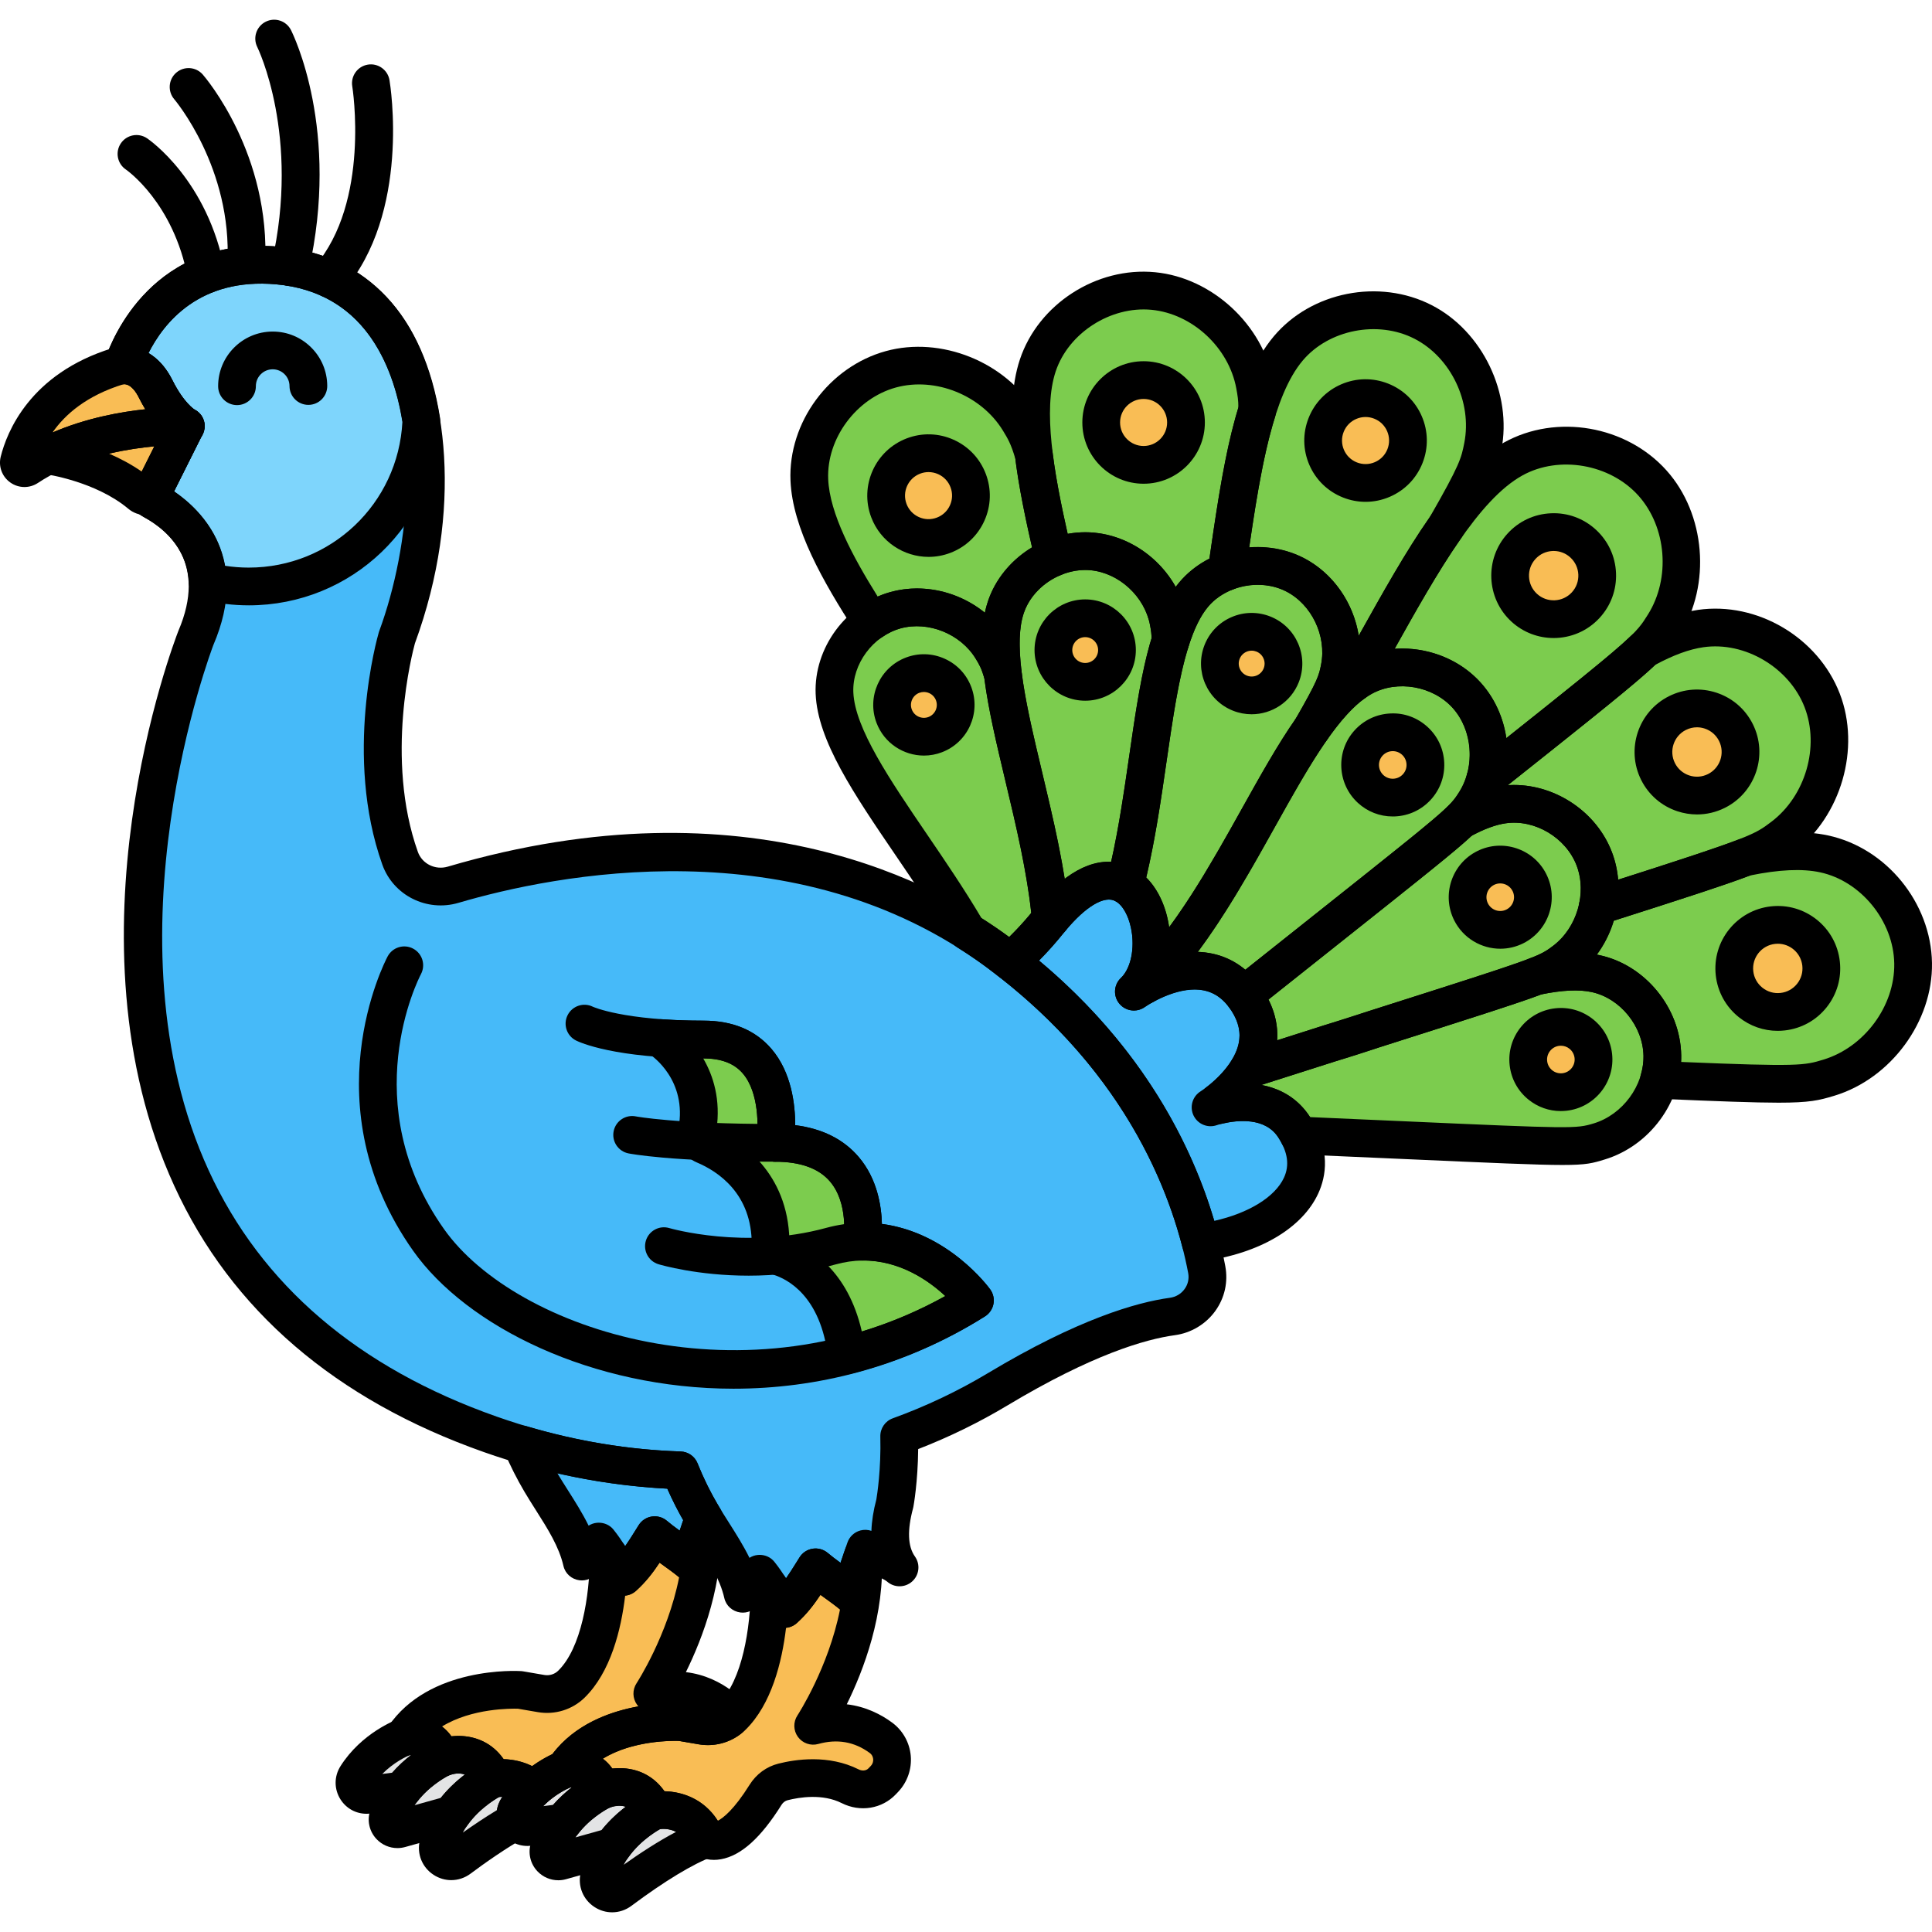 <svg enable-background="new 0 0 256 256" height="512" viewBox="0 0 256 256" width="512" xmlns="http://www.w3.org/2000/svg"><g fill="#7ccc4e"><path d="m194.36 92.148c-3.373-3.756-9.409-4.836-13.826-2.39-9.516 5.271-16.318 28.4-28.909 40.803 2.765-1.51 9.071-4.053 13.157 1.312 28.771-22.898 28.896-22.742 30.724-25.657 2.682-4.277 2.228-10.311-1.146-14.068z"/><path d="m211.235 113.761c-1.819-4.71-7.078-7.863-12.075-7.145-1.778.256-3.661.996-5.637 2.081-2.459 2.387-8.536 7.098-28.74 23.177.169.222.334.456.495.705 2.264 3.509 1.587 6.673.121 9.115 39.122-12.511 39.063-12.22 41.911-14.374 4.025-3.047 5.744-8.85 3.925-13.559z"/><path d="m171.566 76.143c-4.374-2.24-10.236-1.121-13.399 2.641-5.638 6.704-5.334 23.872-9.096 38.469 3.981 2.253 4.824 10.685 1.173 14.149 0 0 .574-.408 1.513-.912l.576-.649c3.428-3.546 6.428-7.865 9.173-12.367.79-1.338 1.528-2.588 2.239-3.791 3.569-6.203 6.768-12.406 10.049-17.087 3.141-5.466 3.356-6.256 3.712-8.064.948-4.822-1.566-10.149-5.94-12.389z"/><path d="m149.062 117.248c2.89-11.209 3.394-23.926 6.019-32.266.03-1.091-.074-1.724-.233-2.583-.895-4.832-5.195-8.858-10.087-9.328-4.892-.471-9.929 2.731-11.483 7.393-2.905 8.714 4.508 25.719 5.964 41.29 4.151-5.015 7.512-5.806 9.82-4.506z"/><path d="m132.209 126.156c.568.421 1.121.844 1.666 1.27 1.703-1.497 3.409-3.25 5.07-5.32.1-.124.196-.227.294-.347-1.053-11.279-5.227-23.308-6.348-32.398-.512-1.771-.88-2.413-1.467-3.379-2.555-4.198-8.006-6.432-12.745-5.132s-8.309 6.083-8.104 10.993c.339 8.107 10.5 19.395 17.622 31.592 1.351.85 2.692 1.744 4.012 2.721z"/><path d="m211.406 129.006c-2.23-.475-4.89-.274-7.857.342-2.886 1.114-8.52 2.902-21.553 7.051-1.888.642-3.794 1.256-5.706 1.817-3.246 1.034-6.861 2.187-10.892 3.476-1.227 2.045-3.004 3.583-4.074 4.394l.15.354c2.218-.513 7.371-1.169 10.015 2.929.237.367.437.73.618 1.091 36.528 1.591 36.511 1.788 39.797.789 4.831-1.468 8.447-6.32 8.366-11.368-.08-5.048-3.926-9.823-8.864-10.875z"/><path d="m218.952 63.997c-4.498-5.008-12.545-6.448-18.434-3.186-7.524 4.167-13.776 16.71-21.119 29.678.375-.268.752-.518 1.134-.73 4.417-2.446 10.452-1.366 13.826 2.39 2.641 2.941 3.484 7.277 2.442 11.074 21.22-16.857 21.68-17.282 23.678-20.469 3.577-5.703 2.971-13.749-1.527-18.757z"/><path d="m241.451 92.812c-2.426-6.279-9.436-10.483-16.1-9.526-2.371.34-4.881 1.327-7.516 2.774-2.435 2.363-7.541 6.444-21.032 17.161-.289 1.053-.714 2.066-1.296 2.995-.546.871-.941 1.468-1.991 2.486.002-.002.005-.005.007-.007 1.976-1.085 3.859-1.825 5.637-2.081 4.998-.718 10.256 2.435 12.075 7.145.771 1.997.901 4.19.494 6.286 20.995-6.695 21.693-7.043 24.488-9.158 5.368-4.059 7.659-11.796 5.234-18.075z"/><path d="m171.566 76.143c4.374 2.24 6.888 7.567 5.94 12.389-.356 1.808-.571 2.598-3.712 8.064 1.815-2.589 3.656-4.71 5.6-6.103 4.257-7.516 8.154-14.883 12.137-20.567 4.188-7.287 4.475-8.341 4.949-10.751 1.265-6.429-2.087-13.531-7.919-16.518s-13.648-1.494-17.865 3.522c-4.788 5.693-6.36 17.05-8.166 29.572 2.9-1.094 6.265-1.027 9.036.392z"/><path d="m144.761 73.071c4.892.471 9.192 4.496 10.087 9.328.159.859.263 1.491.233 2.583.793-2.519 1.777-4.644 3.085-6.199 1.161-1.38 2.686-2.401 4.367-3.035 1.149-7.958 2.203-15.445 4.049-21.306.04-1.455-.099-2.298-.311-3.443-1.193-6.443-6.927-11.81-13.449-12.438-6.522-.627-13.238 3.641-15.31 9.858-2.027 6.079-.284 15.188 2.114 25.461 1.621-.669 3.386-.977 5.135-.809z"/><path d="m118.679 80.851c4.739-1.3 10.19.933 12.745 5.132.587.965.954 1.608 1.467 3.378-.427-3.458-.413-6.494.388-8.896.999-2.996 3.438-5.382 6.35-6.584-1.134-4.859-2.122-9.459-2.632-13.599-.683-2.361-1.173-3.218-1.956-4.505-3.406-5.598-10.674-8.575-16.993-6.842-6.319 1.732-11.078 8.11-10.804 14.657.223 5.346 3.657 11.733 8.214 18.788.978-.684 2.064-1.212 3.221-1.529z"/><path d="m241.679 113.139c-2.974-.634-6.52-.365-10.476.457-3.08 1.188-8.522 2.958-19.475 6.451-.553 2.848-2.1 5.518-4.42 7.272-1.004.76-1.648 1.215-3.774 2.035.004-.002.009-.004.013-.005 2.967-.616 5.627-.818 7.857-.342 4.938 1.052 8.784 5.827 8.865 10.875.017 1.09-.147 2.169-.449 3.209 18.495.797 19.363.665 22.522-.295 6.441-1.957 11.263-8.426 11.155-15.157-.107-6.731-5.234-13.098-11.818-14.5z"/></g><circle cx="143.794" cy="86.135" fill="#f9bd55" r="4.213"/><circle cx="122.42" cy="93.405" fill="#f9bd55" r="4.213"/><circle cx="165.852" cy="87.931" fill="#f9bd55" r="4.213"/><circle cx="184.547" cy="101.358" fill="#f9bd55" r="4.328"/><circle cx="198.79" cy="118.884" fill="#f9bd55" r="4.328"/><circle cx="206.822" cy="140.392" fill="#f9bd55" r="4.328"/><circle cx="151.533" cy="55.98" fill="#f9bd55" r="5.617"/><circle cx="123.035" cy="65.672" fill="#f9bd55" r="5.617"/><circle cx="180.943" cy="58.374" fill="#f9bd55" r="5.617"/><circle cx="205.869" cy="76.276" fill="#f9bd55" r="5.77"/><circle cx="224.858" cy="99.644" fill="#f9bd55" r="5.77"/><circle cx="235.568" cy="128.32" fill="#f9bd55" r="5.77"/><path d="m171.489 149.369c-3.426-5.31-11.082-2.638-11.082-2.638s10.009-6.189 4.87-14.154c-5.264-8.159-15.033-1.176-15.033-1.176 5.818-5.521.229-23.667-11.299-9.296-1.661 2.07-3.367 3.822-5.07 5.32 16.413 12.802 22.762 27.637 25.218 37.203 9.954-1.344 17.32-7.626 12.396-15.259z" fill="#46baf9"/><path d="m86.65 239.966s-5.92 2.829-7.275 8.749c-.368 1.609 1.473 2.802 2.796 1.815 3.015-2.252 7.756-5.535 11.395-6.861-2.08-4.809-6.916-3.703-6.916-3.703z" fill="#e3e4e5"/><path d="m86.65 239.966c-2.079-4.809-6.889-2.73-6.889-2.73s-5.267 2.431-7.025 7.727c-.323.973.601 1.909 1.589 1.633l6.891-1.926c2.233-3.166 5.434-4.704 5.434-4.704z" fill="#e3e4e5"/><path d="m79.761 237.236c-1.08-3.864-4.944-2.784-4.944-2.784s-3.885 1.415-6.269 5.169c-.731 1.15.196 2.635 1.548 2.462l4.488-.574c2.223-2.909 5.177-4.273 5.177-4.273z" fill="#e3e4e5"/><path d="m116.736 230.27c-1.985-1.465-4.999-2.706-8.983-1.593 0 0 7.266-10.961 6.581-22.533-.659 1.903-1.134 3.164-1.288 5.318-1.491-1.269-3.489-2.511-4.981-3.781-1.289 2.05-2.353 3.897-4.148 5.523-.803-1.006-1.342-1.905-1.936-2.825-.024 5.546-1.123 13.315-4.956 17.056-1.057 1.032-2.557 1.482-4.013 1.232l-2.792-.479s-10.726-.678-15.401 6.265c0 0 3.864-1.08 4.943 2.784 0 0 4.81-2.08 6.889 2.73 0 0 4.836-1.107 6.916 3.703 0 0 2.843 2.199 7.877-5.848.524-.837 1.347-1.464 2.305-1.706 2.046-.518 5.695-1.043 8.911.575 1.429.719 3.148.494 4.247-.668l.297-.314c1.5-1.589 1.291-4.14-.468-5.439z" fill="#f9bd55"/><path d="m68.549 239.621c.631-.993 1.367-1.819 2.108-2.502-2.295-2.099-5.324-1.416-5.324-1.416s-5.92 2.829-7.275 8.749c-.368 1.609 1.473 2.802 2.796 1.815 2.043-1.526 4.877-3.514 7.625-5.057-.24-.476-.264-1.064.07-1.589z" fill="#e3e4e5"/><path d="m65.333 235.703c-2.079-4.809-6.889-2.73-6.889-2.73s-5.267 2.431-7.025 7.727c-.323.973.601 1.909 1.589 1.633l6.891-1.926c2.233-3.167 5.434-4.704 5.434-4.704z" fill="#e3e4e5"/><path d="m58.444 232.973c-1.08-3.864-4.944-2.784-4.944-2.784s-3.885 1.415-6.269 5.169c-.731 1.15.196 2.635 1.548 2.462l4.488-.574c2.223-2.909 5.177-4.273 5.177-4.273z" fill="#e3e4e5"/><path d="m74.817 234.452s.054-.014.141-.033c-.087.019-.141.033-.141.033 4.675-6.943 15.401-6.265 15.401-6.265l2.792.479c1.304.223 2.64-.118 3.665-.931-.229-.665-.642-1.275-1.257-1.729-1.985-1.465-4.999-2.706-8.983-1.593 0 0 7.266-10.961 6.581-22.533-.659 1.903-1.134 3.164-1.288 5.318-1.491-1.269-3.489-2.511-4.981-3.781-1.289 2.05-2.353 3.897-4.148 5.523-.803-1.006-1.343-1.905-1.936-2.825-.024 5.546-1.123 13.315-4.956 17.056-1.057 1.032-2.557 1.482-4.013 1.232l-2.792-.479s-10.726-.678-15.401 6.265c0 0 3.864-1.08 4.943 2.784 0 0 4.81-2.08 6.889 2.73 0 0 3.029-.682 5.324 1.416 2.06-1.897 4.16-2.667 4.16-2.667z" fill="#f9bd55"/><path d="m90.105 194.827c-7.042-.231-14.095-1.393-20.983-3.434.729 1.716 1.567 3.384 2.516 4.99 2.027 3.428 4.573 6.678 5.459 10.561.505-1 1.735-1.702 2.24-2.702 1.329 1.665 1.934 3.034 3.263 4.699 1.795-1.626 2.859-3.472 4.148-5.523 1.491 1.27 3.489 2.512 4.981 3.781.173-2.415.75-3.713 1.536-6.046-1.223-2.02-2.255-4.071-3.16-6.326z" fill="#46baf9"/><path d="m159.897 168.225c-1.767-9.348-7.708-27.268-27.688-42.068-26.517-19.642-59.977-12.51-72.167-8.924-2.896.852-6.014-.665-7.028-3.508-4.918-13.789-.42-29.24-.42-29.24 6.902-18.735 5.916-47.329-15.776-49.3-14.759-1.342-19.603 10.473-20.528 13.23.989-.056 2.903.255 4.319 3.086 1.989 3.978 3.978 4.972 3.978 4.972l-4.342 8.684c-.153.305-.428.502-.73.567.209.229.445.436.725.587 3.021 1.631 10.526 6.99 5.732 18.175 0 0-31.509 80.734 39.015 105.582 8.185 2.883 16.664 4.484 25.125 4.761.806 2.005 1.744 3.958 2.844 5.818 2.027 3.428 4.573 6.678 5.459 10.561.505-1 1.735-1.703 2.24-2.702 1.329 1.666 1.933 3.034 3.263 4.699 1.795-1.626 2.859-3.472 4.148-5.523 1.491 1.269 3.489 2.512 4.981 3.781.178-2.488.783-3.781 1.606-6.251 1.137 1.023 3.406 1.46 4.543 2.483-1.7-2.388-1.39-5.649-.628-8.479 0 0 .71-3.828.58-8.929 4.494-1.628 8.868-3.689 13.062-6.205 11.375-6.825 18.757-9.043 23.142-9.639 3.014-.412 5.11-3.228 4.545-6.218z" fill="#46baf9"/><path d="m114.238 164.526s2.173-13.093-11.519-13.093c0 0 2.106-13.691-9.479-13.691-2.137 0-4.02-.073-5.675-.189l-.031.116s6.36 4.072 4.821 12.315c-.136.731.257 1.453.942 1.741 2.706 1.139 8.893 4.684 8.811 13.286-.007.689.438 1.302 1.095 1.506 2.408.745 7.856 3.475 8.994 13.043.014.01.02.014.033.024 5.741-1.466 11.466-3.821 16.948-7.268.001-.002-5.743-7.926-14.94-7.79z" fill="#7ccc4e"/><path d="m55.83 55.743c-1.692-10.762-7.364-19.5-19.012-20.559-14.759-1.342-19.603 10.473-20.528 13.23.989-.056 2.903.255 4.319 3.086 1.989 3.978 3.978 4.972 3.978 4.972l-4.342 8.684c-.153.305-.428.502-.73.567.209.229.445.436.725.587 2.254 1.217 7 4.509 7.277 10.746 1.741.423 3.559.653 5.43.653 12.335.001 22.389-9.751 22.883-21.966z" fill="#7ed5fc"/><path d="m15.637 48.518s2.983-.994 4.972 2.983 3.978 4.972 3.978 4.972-12.057-.446-20.935 5.431c-.567.375-1.292-.134-1.128-.793.79-3.175 3.552-9.652 13.113-12.593z" fill="#f9bd55"/><path d="m6.348 60.35c.009.001 7.26.961 12.265 5.153.526.441 1.325.269 1.632-.345l4.342-8.684c0-.001-9.802-.362-18.239 3.876z" fill="#f9bd55"/><path d="m3.237 64.533c-.652 0-1.304-.199-1.867-.597-1.098-.775-1.598-2.121-1.273-3.429.797-3.198 3.83-10.995 14.784-14.373 1.759-.572 5.639-.4 7.964 4.248 1.511 3.021 2.925 3.889 2.939 3.896 1.052.527 1.555 1.695 1.264 2.835s-1.388 1.896-2.554 1.857c-.106 0-11.383-.33-19.462 5.018-.55.365-1.173.545-1.795.545zm13.255-13.648c-.041 0-.063.004-.064.005-.019.006-.037.012-.055.018-4.897 1.506-7.751 4.003-9.414 6.399 4.402-1.894 8.923-2.723 12.3-3.08-.294-.485-.591-1.02-.885-1.607-.806-1.61-1.646-1.735-1.882-1.735zm-.855-2.367h.01z"/><path d="m19.283 68.249c-.826 0-1.628-.288-2.277-.831-4.367-3.658-10.922-4.581-10.988-4.59-1.086-.147-1.953-.985-2.133-2.066s.361-2.154 1.341-2.646c8.908-4.474 19.024-4.161 19.453-4.14.849.031 1.625.492 2.058 1.223.434.731.466 1.633.085 2.394l-4.342 8.684c-.493.984-1.392 1.676-2.468 1.898-.242.05-.487.074-.729.074zm.934-4.665s.001.001.001.002c0-.001-.001-.001-.001-.002zm-5.765-3.473c1.433.62 2.922 1.401 4.331 2.38l1.673-3.347c-1.688.155-3.775.441-6.004.967z"/><path d="m31.404 53.678c-1.377 0-2.496-1.114-2.5-2.492-.013-3.985 3.22-7.238 7.206-7.252h.025c1.922 0 3.73.745 5.094 2.102 1.37 1.36 2.127 3.174 2.133 5.104.004 1.381-1.111 2.503-2.492 2.508-.002 0-.005 0-.008 0-1.377 0-2.496-1.114-2.5-2.492-.002-.595-.235-1.154-.658-1.574-.421-.418-.978-.647-1.57-.647-.002 0-.005 0-.008 0-1.229.004-2.226 1.007-2.222 2.236.004 1.381-1.111 2.503-2.492 2.508-.002-.001-.005-.001-.008-.001z"/><path d="m27.334 38.87c-1.18 0-2.229-.838-2.455-2.04-1.871-9.995-8.131-14.32-8.194-14.363-1.145-.772-1.446-2.326-.674-3.471s2.326-1.446 3.471-.674c.328.222 8.061 5.56 10.312 17.588.254 1.357-.64 2.663-1.998 2.917-.154.029-.309.043-.462.043z"/><path d="m32.629 37.579c-.044 0-.089-.001-.135-.004-1.379-.073-2.437-1.25-2.364-2.629.674-12.672-6.959-21.701-7.036-21.791-.899-1.045-.785-2.622.258-3.523s2.617-.791 3.52.249c.37.425 9.035 10.581 8.251 25.331-.07 1.333-1.174 2.367-2.494 2.367z"/><path d="m38.448 37.894c-.184 0-.37-.021-.556-.062-1.347-.306-2.19-1.646-1.885-2.992 3.823-16.845-1.857-28.488-1.915-28.605-.616-1.232-.121-2.734 1.11-3.354 1.229-.623 2.729-.131 3.352 1.099.271.533 6.572 13.269 2.329 31.966-.263 1.16-1.294 1.948-2.435 1.948z"/><path d="m43.604 39.418c-.578 0-1.158-.199-1.63-.605-1.046-.9-1.165-2.479-.264-3.525 7.387-8.583 4.993-23.698 4.967-23.85-.225-1.361.695-2.648 2.057-2.875 1.351-.229 2.647.69 2.875 2.052.119.712 2.818 17.562-6.109 27.935-.495.573-1.194.868-1.896.868z"/><path d="m159.09 167.129c-1.126 0-2.133-.761-2.419-1.879-2.471-9.624-8.698-23.657-24.333-35.853-.587-.458-.939-1.154-.961-1.898s.289-1.459.848-1.951c1.699-1.493 3.304-3.178 4.77-5.006 3.89-4.85 7.688-6.947 11.295-6.222 2.908.582 5.173 2.989 6.216 6.604.479 1.66.679 3.658.464 5.639 1.681-.423 3.561-.614 5.45-.251 2.868.547 5.209 2.199 6.958 4.909 1.706 2.644 2.249 5.41 1.614 8.223-.364 1.612-1.092 3.059-1.953 4.306 2.37.415 4.819 1.58 6.551 4.264 2.773 4.298 2.121 7.879 1.085 10.126-2.125 4.612-7.825 7.964-15.248 8.967-.113.015-.225.022-.337.022zm-21.417-39.849c13.994 11.703 20.346 24.762 23.223 34.49 4.535-1.012 8.054-3.155 9.237-5.723.754-1.637.51-3.378-.745-5.323-2.333-3.614-8.1-1.654-8.158-1.633-1.205.419-2.532-.134-3.081-1.284-.549-1.151-.143-2.531.942-3.202 1.168-.732 4.362-3.297 5.026-6.278.327-1.469.019-2.906-.941-4.395-.989-1.532-2.192-2.418-3.678-2.706-3.009-.59-6.654 1.399-7.807 2.213-1.07.757-2.547.56-3.377-.455-.832-1.014-.742-2.494.208-3.396 1.467-1.393 1.974-4.521 1.179-7.277-.386-1.339-1.217-2.852-2.394-3.088-1.535-.295-3.933 1.354-6.413 4.447-1.016 1.268-2.094 2.476-3.221 3.61z"/><path d="m97.221 184.011c-18.728.001-35.379-8.22-42.484-18.284-13.569-19.224-3.799-38.193-3.377-38.991.646-1.219 2.16-1.687 3.379-1.039 1.219.645 1.685 2.155 1.042 3.375-.374.716-8.709 17.126 3.041 33.772 9.561 13.544 40.371 23.411 66.436 8.889-2.155-2.015-6.063-4.794-10.983-4.707-.758.024-1.449-.308-1.932-.869s-.692-1.31-.571-2.04c.005-.036.696-4.652-1.8-7.571-1.482-1.733-3.922-2.612-7.252-2.612-.729 0-1.422-.318-1.897-.872s-.685-1.287-.573-2.008c.235-1.586.366-6.276-1.833-8.826-1.152-1.336-2.845-1.985-5.174-1.985-11.833 0-16.431-2.128-16.916-2.37-1.235-.618-1.735-2.119-1.118-3.354.617-1.234 2.12-1.736 3.354-1.118.01.004 4.064 1.843 14.68 1.843 3.828 0 6.849 1.259 8.979 3.741 2.656 3.097 3.148 7.36 3.146 10.109 3.6.453 6.431 1.874 8.437 4.24 2.425 2.861 2.991 6.427 3.052 8.847 8.8 1.149 14.106 8.334 14.349 8.669.406.56.562 1.263.43 1.941-.131.68-.538 1.273-1.124 1.642-10.822 6.801-22.407 9.578-33.291 9.578z"/><path d="m112.231 182.082c-.516 0-1.025-.16-1.453-.466-.573-.409-.98-1.063-1.063-1.763-.97-8.159-5.394-10.376-7.25-10.95-1.698-.524-2.873-2.136-2.857-3.918.066-6.841-4.533-9.802-7.28-10.957-1.786-.754-2.783-2.605-2.429-4.504 1.197-6.412-3.526-9.628-3.728-9.762-.896-.594-1.329-1.706-1.05-2.744l.031-.116c.311-1.156 1.384-1.928 2.591-1.845 1.717.122 3.567.184 5.499.184 3.828 0 6.849 1.259 8.979 3.741 2.656 3.097 3.148 7.36 3.146 10.109 3.6.453 6.431 1.874 8.437 4.24 2.425 2.861 2.991 6.427 3.052 8.847 8.8 1.149 14.106 8.333 14.348 8.668.406.56.562 1.263.431 1.941-.131.68-.538 1.273-1.124 1.642-5.445 3.425-11.387 5.973-17.66 7.574-.205.054-.413.079-.62.079zm-7.628-17.73c2.76 1.03 7.747 3.979 9.594 12.084 3.855-1.178 7.558-2.752 11.062-4.704-2.156-2.014-6.025-4.74-10.983-4.706-.758.024-1.449-.308-1.932-.869-.481-.56-.691-1.303-.573-2.03.013-.085.687-4.675-1.799-7.581-1.482-1.733-3.922-2.612-7.252-2.612-.729 0-1.422-.318-1.897-.872s-.685-1.287-.573-2.008c.235-1.586.366-6.276-1.833-8.826-1.163-1.348-2.897-1.973-5.239-1.985 1.341 2.3 2.336 5.453 1.757 9.475 3.311 1.553 9.456 5.645 9.668 14.634z"/><path d="m99.188 169.033c-6.767 0-11.629-1.424-11.932-1.515-1.322-.396-2.073-1.79-1.676-3.113.396-1.321 1.79-2.077 3.113-1.676.096.028 10.032 2.903 20.741-.018 1.581-.432 3.185-.663 4.767-.687 1.386-.024 2.516 1.082 2.537 2.463s-1.082 2.517-2.462 2.537c-1.162.017-2.348.188-3.524.511-4.117 1.123-8.091 1.498-11.564 1.498z"/><path d="m102.72 153.933c-13.781 0-19.223-1.058-19.448-1.103-1.354-.271-2.231-1.588-1.96-2.941s1.586-2.232 2.942-1.961c.045.009 5.302 1.005 18.466 1.005 1.381 0 2.5 1.119 2.5 2.5s-1.119 2.5-2.5 2.5z"/><path d="m164.783 134.373c-.103 0-.206-.006-.309-.02-.667-.083-1.273-.431-1.68-.966-2.704-3.549-6.914-2.304-9.97-.632-1.096.594-2.462.297-3.206-.703-.744-1.001-.636-2.397.252-3.272 5.809-5.722 10.523-14.17 14.683-21.624 4.943-8.857 9.212-16.507 14.77-19.585 5.44-3.014 12.703-1.764 16.897 2.905v.001c4.131 4.6 4.721 11.777 1.404 17.067-1.785 2.846-1.785 2.846-20.277 17.534-3.105 2.466-6.742 5.354-11.008 8.75-.444.356-.994.545-1.556.545zm-6.067-8.239c2.365.085 4.507.88 6.29 2.367 3.51-2.792 6.567-5.221 9.232-7.338 17.488-13.891 17.846-14.194 19.15-16.274 2.122-3.385 1.741-8.144-.888-11.071v.001c-2.634-2.934-7.359-3.756-10.754-1.874-4.31 2.388-8.447 9.801-12.827 17.648-3.023 5.418-6.328 11.34-10.203 16.541z"/><path d="m165.398 144.192c-.75 0-1.478-.338-1.96-.948-.646-.815-.719-1.946-.184-2.838 1.347-2.245 1.322-4.303-.078-6.474-.123-.189-.251-.372-.382-.544-.825-1.082-.633-2.625.432-3.472 4.271-3.399 7.912-6.291 11.02-8.76 11.414-9.066 15.685-12.459 17.535-14.255.161-.156.342-.29.538-.397 2.378-1.306 4.5-2.079 6.486-2.363 6.157-.88 12.5 2.863 14.762 8.719v-.001c2.228 5.768.23 12.688-4.75 16.453-2.679 2.026-2.679 2.026-25.173 9.186-4.733 1.507-10.481 3.336-17.484 5.575-.251.08-.508.119-.762.119zm2.681-11.748c.889 1.767 1.274 3.58 1.155 5.397 4.977-1.589 9.237-2.944 12.893-4.108 21.272-6.77 21.714-6.927 23.673-8.408 3.187-2.41 4.52-6.994 3.102-10.663v-.001c-1.42-3.677-5.543-6.133-9.387-5.57-1.311.188-2.788.727-4.507 1.644-2.109 1.991-6.253 5.283-17.652 14.338-2.677 2.125-5.748 4.565-9.277 7.371z"/><path d="m150.248 133.898c-.727 0-1.444-.315-1.936-.916-.83-1.013-.739-2.493.21-3.395 1.189-1.129 1.768-3.413 1.472-5.82-.25-2.036-1.096-3.739-2.155-4.339-.984-.557-1.472-1.705-1.189-2.8 1.37-5.315 2.188-10.987 2.979-16.472 1.412-9.784 2.63-18.234 6.624-22.982 3.913-4.655 10.987-6.056 16.452-3.258 5.381 2.757 8.432 9.106 7.253 15.098-.447 2.27-.898 3.433-3.998 8.826-.037.065-.077.129-.12.189-2.275 3.246-4.544 7.31-6.947 11.612-.971 1.739-1.961 3.513-2.982 5.287l-2.254 3.815c-3.346 5.488-6.357 9.547-9.491 12.795l-.542.609c-.195.22-.428.403-.687.543-.768.412-1.247.747-1.251.75-.435.309-.939.458-1.438.458zm1.636-17.609c1.561 1.554 2.65 3.881 3.035 6.578 1.435-1.944 2.903-4.154 4.452-6.695l2.222-3.761c.996-1.73 1.976-3.485 2.936-5.206 2.445-4.378 4.755-8.515 7.153-11.951 2.972-5.178 3.09-5.774 3.371-7.205.745-3.786-1.244-7.949-4.626-9.681-3.388-1.738-7.934-.847-10.346 2.025-3.075 3.656-4.254 11.827-5.502 20.478-.735 5.086-1.491 10.33-2.695 15.418z"/><path d="m139.242 124.255c-.245 0-.493-.036-.736-.111-.967-.298-1.659-1.148-1.753-2.156-.569-6.089-2.076-12.404-3.533-18.511-2.294-9.614-4.275-17.918-2.313-23.803 1.923-5.771 7.982-9.673 14.094-9.091 6.019.579 11.194 5.357 12.306 11.361.184.993.311 1.796.274 3.107-.006.231-.045.461-.114.682-1.29 4.095-2.067 9.461-2.891 15.143-.813 5.613-1.655 11.419-3.093 16.996-.194.752-.727 1.371-1.441 1.676s-1.53.259-2.207-.121c-1.46-.824-3.953.644-6.667 3.922-.483.584-1.193.906-1.926.906zm4.541-48.731c-3.545 0-7.024 2.403-8.133 5.73-1.511 4.531.405 12.561 2.434 21.062 1.105 4.633 2.238 9.382 2.998 14.143 2.401-1.816 4.477-2.33 6.145-2.266 1.033-4.592 1.727-9.381 2.401-14.035.831-5.731 1.616-11.153 2.959-15.57-.002-.647-.074-1.068-.197-1.734-.703-3.794-4.085-6.93-7.868-7.294-.246-.024-.493-.036-.739-.036z"/><path d="m133.875 129.926c-.541 0-1.083-.175-1.536-.527-.53-.413-1.068-.825-1.619-1.234-1.141-.845-2.401-1.699-3.854-2.612-.341-.214-.625-.508-.828-.855-2.259-3.869-4.839-7.658-7.334-11.323-5.563-8.17-10.368-15.227-10.626-21.425-.254-6.077 4.019-11.885 9.94-13.509 5.828-1.601 12.366 1.026 15.542 6.243.689 1.133 1.149 1.966 1.733 3.983.037.128.063.258.08.39.481 3.899 1.564 8.444 2.711 13.257 1.496 6.278 3.043 12.77 3.645 19.214.061.656-.139 1.31-.557 1.819l-.281.33c-1.643 2.049-3.449 3.944-5.364 5.628-.472.412-1.062.621-1.652.621zm-3.83-8.279c1.348.861 2.547 1.682 3.651 2.5l.001.001c.007.005.013.01.02.015 1.021-.999 2-2.067 2.928-3.193-.633-5.775-2.052-11.729-3.427-17.498-1.161-4.871-2.258-9.476-2.784-13.6-.41-1.377-.678-1.817-1.147-2.591-2.006-3.296-6.285-5.021-9.948-4.02-3.671 1.007-6.424 4.73-6.267 8.478.199 4.772 4.845 11.596 9.764 18.82 2.433 3.572 4.943 7.259 7.209 11.088z"/><path d="m207.047 154.365c-3.316 0-9.207-.262-21.201-.796-3.913-.174-8.487-.377-13.849-.61-.906-.04-1.72-.567-2.126-1.378-.164-.326-.317-.598-.484-.856-1.734-2.688-5.349-2.312-7.35-1.849-1.181.279-2.394-.343-2.867-1.462l-.15-.354c-.445-1.054-.119-2.275.793-2.967.841-.637 2.405-1.962 3.44-3.687.312-.521.804-.91 1.382-1.095 4.031-1.29 7.647-2.443 10.894-3.478 1.813-.533 3.647-1.116 5.659-1.801l1.062-.339c12.124-3.859 17.657-5.62 20.396-6.678.127-.049.258-.088.392-.116 3.569-.741 6.476-.853 8.886-.34 6.082 1.296 10.743 7.005 10.843 13.281.1 6.181-4.165 11.984-10.139 13.799-1.575.482-2.379.726-5.581.726zm-33.451-6.342c4.773.209 8.899.392 12.473.551 22.291.992 22.759.996 25.108.283 3.822-1.162 6.657-5.003 6.594-8.936-.063-3.94-3.087-7.661-6.886-8.471-1.678-.359-3.85-.258-6.634.306-2.92 1.111-8.176 2.785-20.483 6.702l-1.015.322c-2.034.693-3.934 1.298-5.761 1.834-2.931.935-6.221 1.983-9.862 3.147 2.747.521 4.983 1.964 6.458 4.251.004.005.006.009.008.011z"/><path d="m196.802 105.723c-.479 0-.958-.137-1.377-.414-.902-.596-1.319-1.705-1.033-2.748.847-3.087.105-6.519-1.892-8.743-2.634-2.932-7.357-3.756-10.754-1.873-.257.143-.548.331-.889.575-.954.686-2.255.612-3.128-.172s-1.083-2.07-.504-3.091c.919-1.624 1.821-3.24 2.71-4.834 6.53-11.703 12.169-21.81 19.372-25.799 6.922-3.833 16.167-2.242 21.505 3.701v.001c5.179 5.767 5.947 15.12 1.787 21.756-2.256 3.599-2.709 3.993-24.241 21.098-.454.36-1.004.543-1.556.543zm-11-19.788c3.875 0 7.763 1.585 10.418 4.542 1.823 2.031 2.975 4.605 3.37 7.336 16.953-13.484 17.16-13.814 18.772-16.387 3.02-4.815 2.473-11.591-1.27-15.76v.001c-3.76-4.187-10.508-5.357-15.362-2.67-5.788 3.206-11.215 12.731-16.933 22.973.334-.024.67-.035 1.005-.035z"/><path d="m211.729 122.547c-.604 0-1.197-.219-1.662-.632-.66-.587-.961-1.478-.793-2.345.333-1.718.205-3.416-.372-4.908-1.42-3.678-5.543-6.134-9.387-5.571-1.358.194-2.895.766-4.696 1.745-1.021.625-2.367.44-3.18-.479-.88-.999-.823-2.513.129-3.442.006-.006.013-.012.019-.018.838-.815 1.112-1.229 1.601-2.008.43-.687.768-1.47 1.003-2.329.141-.512.44-.965.855-1.295 13.064-10.379 18.46-14.683 20.846-16.998.161-.156.341-.289.538-.397 3.078-1.69 5.814-2.691 8.364-3.058 7.824-1.125 15.908 3.646 18.788 11.1v.001c2.792 7.229.188 16.246-6.058 20.972-3.133 2.369-4.03 2.782-25.236 9.545-.249.078-.505.117-.759.117zm-11.111-18.534c5.547 0 10.909 3.566 12.949 8.848.455 1.178.737 2.425.842 3.706 17.609-5.635 18.062-5.978 20.3-7.671 4.533-3.429 6.429-9.956 4.411-15.183v.001c-2.028-5.248-7.916-8.747-13.413-7.953-1.871.269-3.962 1.034-6.382 2.336-2.558 2.426-7.765 6.594-19.531 15.942.274-.018.549-.026.824-.026z"/><path d="m173.792 99.096c-.46 0-.924-.126-1.339-.391-1.128-.718-1.493-2.195-.826-3.354 3.026-5.267 3.143-5.862 3.426-7.302.745-3.786-1.244-7.949-4.626-9.681-2.059-1.055-4.681-1.157-7.015-.278-.83.312-1.759.163-2.448-.39-.689-.554-1.035-1.431-.909-2.306l.087-.604c1.862-12.918 3.47-24.074 8.64-30.222 4.976-5.919 13.968-7.697 20.918-4.137 6.741 3.451 10.71 11.717 9.233 19.225-.547 2.778-.926 4.016-5.235 11.515-.037.065-.077.129-.12.189-3.064 4.371-6.108 9.822-9.332 15.594-.879 1.573-1.77 3.168-2.677 4.771-.179.315-.424.589-.72.8-1.554 1.113-3.192 2.914-5.008 5.505-.485.693-1.26 1.066-2.049 1.066zm-7.137-26.592c2.124 0 4.217.475 6.05 1.413 3.951 2.024 6.646 5.984 7.332 10.318 3.208-5.742 6.245-11.162 9.381-15.65 4.05-7.053 4.214-7.888 4.608-9.893 1.063-5.4-1.777-11.337-6.606-13.81-4.848-2.484-11.355-1.208-14.812 2.904-3.89 4.626-5.549 14.234-7.09 24.762.38-.029.759-.044 1.137-.044z"/><path d="m155.083 87.482c-.138 0-.276-.011-.416-.034-1.23-.207-2.12-1.288-2.085-2.535.023-.846-.05-1.288-.192-2.06-.703-3.794-4.085-6.93-7.868-7.294-1.283-.125-2.644.094-3.94.632-.677.28-1.445.249-2.098-.087s-1.125-.94-1.292-1.655c-2.386-10.221-4.337-19.963-2.051-26.82 2.445-7.335 10.148-12.309 17.921-11.556 7.539.726 14.274 6.946 15.667 14.471.235 1.27.398 2.297.352 3.968-.006.231-.045.461-.114.682-1.738 5.521-2.775 12.708-3.873 20.316l-.086.597c-.13.901-.74 1.66-1.592 1.981-1.34.506-2.493 1.303-3.336 2.305-1.003 1.193-1.858 2.939-2.614 5.341-.332 1.054-1.308 1.748-2.383 1.748zm-11.261-16.956c.395 0 .788.019 1.178.057 4.532.436 8.585 3.253 10.787 7.181.152-.204.308-.4.466-.589 1.08-1.285 2.446-2.356 4.003-3.149 1.065-7.376 2.1-14.332 3.833-19.984.006-1.008-.1-1.634-.276-2.586-1.002-5.412-5.83-9.885-11.23-10.405-5.418-.52-11 3.063-12.699 8.161-1.696 5.088-.278 13.259 1.586 21.532.784-.144 1.572-.218 2.352-.218z"/><path d="m132.889 91.86c-1.091 0-2.085-.718-2.399-1.805-.441-1.523-.711-1.968-1.202-2.774-2.006-3.296-6.285-5.021-9.948-4.02-.851.233-1.676.626-2.454 1.168-.556.389-1.247.531-1.912.402-.666-.131-1.249-.527-1.617-1.097-4.317-6.684-8.349-13.737-8.612-20.04-.323-7.725 5.111-15.107 12.641-17.172 7.305-2.005 15.812 1.417 19.79 7.953.882 1.45 1.472 2.518 2.222 5.11.037.127.063.257.08.389.52 4.207 1.55 8.896 2.586 13.336.278 1.192-.348 2.411-1.48 2.879-2.356.974-4.2 2.867-4.933 5.064-.609 1.828-.7 4.379-.278 7.799.16 1.294-.702 2.494-1.979 2.756-.17.036-.339.052-.505.052zm-11.379-13.886c3.244 0 6.459 1.159 8.987 3.214.112-.526.249-1.03.41-1.514.97-2.91 3.091-5.468 5.846-7.134-.895-3.927-1.736-7.979-2.213-11.75-.588-1.993-.987-2.648-1.636-3.714-2.861-4.702-8.962-7.165-14.196-5.73-5.253 1.44-9.192 6.772-8.967 12.141.189 4.549 3.253 10.276 6.56 15.562.561-.246 1.134-.449 1.717-.609l.661 2.411-.661-2.411c1.147-.315 2.321-.466 3.492-.466z"/><path d="m235.665 146.111c-3.129 0-7.91-.177-15.951-.522-.767-.033-1.476-.417-1.924-1.04-.447-.624-.583-1.419-.37-2.155.246-.844.363-1.676.351-2.472-.063-3.941-3.088-7.662-6.886-8.471-1.7-.363-3.907-.254-6.745.328-.021.005-.042.01-.062.015-1.283.278-2.558-.466-2.936-1.718-.378-1.253.273-2.585 1.494-3.056 1.88-.725 2.336-1.069 3.164-1.695 1.756-1.328 3.022-3.426 3.475-5.755.174-.897.824-1.628 1.694-1.905 10.938-3.488 16.325-5.24 19.334-6.401.127-.05.258-.088.392-.116 4.645-.965 8.409-1.115 11.505-.454 7.739 1.648 13.67 8.916 13.798 16.905.125 7.75-5.433 15.312-12.928 17.589-2.04.62-3.302.923-7.405.923zm-12.912-5.398c15.689.654 16.326.462 18.863-.309 5.438-1.652 9.472-7.123 9.382-12.726-.09-5.626-4.413-10.938-9.841-12.095-2.364-.504-5.393-.366-9.251.419-3.026 1.155-8.158 2.831-18.092 6.002-.493 1.624-1.256 3.148-2.236 4.486.117.021.233.045.348.069 6.082 1.296 10.744 7.005 10.844 13.281.005.291 0 .581-.017.873z"/><path d="m81.11 253.391c-.808 0-1.618-.232-2.338-.702-1.518-.988-2.238-2.767-1.834-4.531 1.606-7.017 8.348-10.311 8.634-10.447.167-.079.341-.14.521-.182 2.371-.541 7.47-.166 9.769 5.148.273.632.273 1.349.001 1.981s-.793 1.124-1.44 1.359c-2.559.933-6.378 3.246-10.754 6.515-.767.572-1.662.859-2.559.859zm6.359-11.03c-.829.467-3.376 2.061-4.826 4.729 2.137-1.517 4.591-3.125 6.938-4.356-.844-.441-1.695-.424-2.112-.373z"/><path d="m73.974 249.145c-1.027 0-2.025-.417-2.757-1.185-.965-1.013-1.292-2.463-.854-3.784 2.074-6.253 8.094-9.092 8.35-9.209 2.91-1.26 7.977-1.204 10.231 4.007.531 1.229 0 2.657-1.203 3.241-.059.029-2.687 1.351-4.482 3.896-.332.47-.815.812-1.37.966l-6.891 1.927c-.339.095-.683.141-1.024.141zm6.802-9.623c-.355.179-2.833 1.485-4.517 3.938l3.468-.97c1.033-1.296 2.178-2.321 3.178-3.084-.758-.294-1.568-.103-2.129.116z"/><path d="m69.881 244.598c-1.395 0-2.681-.699-3.445-1.902-.864-1.36-.863-3.053.003-4.415 2.807-4.42 7.332-6.107 7.523-6.177.06-.022.121-.042.183-.059.256-.073 1.613-.414 3.215-.104 2.398.464 4.106 2.106 4.809 4.623.329 1.179-.243 2.421-1.35 2.938-.064.03-2.47 1.198-4.247 3.525-.405.531-1.007.877-1.669.962l-4.488.574c-.18.024-.358.035-.534.035zm5.68-7.75c-.439.188-2.092.956-3.592 2.477l1.314-.168c.825-.941 1.696-1.717 2.493-2.334-.09.006-.165.017-.215.025z"/><path d="m103.917 215.704c-.067 0-.134-.003-.201-.008-.688-.056-1.322-.394-1.752-.933-.613-.767-1.077-1.462-1.506-2.128-.536.736-1.443 1.151-2.36 1.026-1.035-.138-1.888-.881-2.12-1.899-.582-2.552-2.071-4.898-3.648-7.384-.519-.817-1.037-1.634-1.525-2.461-.855-1.447-1.653-3.009-2.381-4.659-8.208-.426-16.363-2.05-24.266-4.834-19.693-6.938-33.507-18.805-41.058-35.27-15.048-32.808-.1-71.928.543-73.578 3.815-8.905-1.241-13.257-4.591-15.065-.504-.272-.956-.633-1.384-1.102-.604-.662-.808-1.597-.534-2.449.19-.592.589-1.082 1.109-1.389l3.219-6.439c-.912-.937-2.017-2.368-3.089-4.513-.331-.661-1.042-1.741-1.942-1.708-.832.046-1.625-.32-2.128-.979s-.646-1.525-.382-2.312c.925-2.759 6.387-16.447 23.125-14.925 7.241.657 13.059 4.156 16.827 10.118 5.254 8.314 7.627 24.654 1.104 42.441-.309 1.127-4.019 15.257.394 27.63.565 1.581 2.305 2.44 3.967 1.949 39.917-11.74 65.301 2.602 74.361 9.313 20.653 15.299 26.819 33.892 28.656 43.613.397 2.104-.075 4.221-1.329 5.96-1.255 1.742-3.201 2.907-5.337 3.198-3.943.536-10.994 2.586-22.192 9.306-3.747 2.248-7.721 4.191-11.835 5.788-.039 4.385-.608 7.511-.636 7.658-.012.065-.027.13-.044.194-.782 2.901-.698 5.048.25 6.379.739 1.038.579 2.467-.372 3.315-.95.848-2.388.846-3.336-.006-.242-.218-.888-.503-1.45-.745-.276.898-.454 1.713-.534 2.833-.067.94-.658 1.763-1.527 2.127-.869.365-1.87.21-2.587-.402-.669-.569-1.478-1.151-2.333-1.768-.125-.091-.251-.181-.377-.271-.862 1.299-1.81 2.544-3.119 3.729-.464.421-1.062.65-1.68.65zm-3.262-9.677c.753 0 1.479.323 1.953.918.632.791 1.106 1.505 1.547 2.19.474-.672.923-1.392 1.402-2.158l.392-.627c.386-.614 1.02-1.03 1.737-1.14.718-.11 1.447.097 2 .566.499.424 1.074.855 1.69 1.303.149-.466.312-.934.484-1.43.132-.381.273-.786.421-1.23.267-.8.918-1.411 1.733-1.626.486-.128.991-.106 1.453.054.044-1.29.263-2.682.657-4.172.096-.567.636-3.977.525-8.326-.027-1.075.636-2.048 1.647-2.414 4.405-1.596 8.653-3.613 12.628-5.998 11.927-7.156 19.684-9.373 24.091-9.974.796-.108 1.491-.522 1.955-1.166.445-.617.612-1.366.472-2.109-1.701-9.003-7.435-26.238-26.72-40.523-25.394-18.811-57.394-12.235-69.973-8.534-4.202 1.236-8.633-.989-10.088-5.066-5.131-14.386-.659-30.115-.466-30.778.016-.056.035-.11.055-.165 4.167-11.312 5.756-28.072-.604-38.137-2.947-4.663-7.338-7.291-13.052-7.811-10.169-.909-14.916 5.137-16.916 9.113 1.102.646 2.244 1.745 3.169 3.596 1.51 3.021 2.924 3.888 2.938 3.896.593.297 1.005.796 1.214 1.425.21.629.122 1.294-.175 1.888l-3.76 7.52c3.799 2.599 10.104 8.934 5.207 20.359-.118.309-14.785 38.766-.616 69.625 6.967 15.174 19.807 26.146 38.163 32.613 7.936 2.797 16.137 4.352 24.376 4.621.99.033 1.868.647 2.237 1.566.794 1.974 1.694 3.816 2.676 5.478.462.782.953 1.554 1.443 2.327.963 1.518 1.944 3.064 2.759 4.72.33-.21.707-.345 1.103-.381.081-.009.162-.013.243-.013z"/><path d="m94.595 246.444c-1.399 0-2.286-.587-2.559-.798-.334-.259-.597-.598-.765-.985-1.24-2.867-3.949-2.286-4.064-2.258-1.172.261-2.374-.339-2.853-1.445-.604-1.399-1.384-1.626-2.068-1.664-.79-.056-1.527.234-1.534.237-.663.285-1.417.272-2.068-.038-.652-.312-1.137-.889-1.332-1.584-.117-.421-.39-1.406-1.9-1.039-1.004.243-2.075-.148-2.665-.995s-.621-1.963-.044-2.819c5.414-8.039 17.133-7.395 17.632-7.363.089.006.178.016.265.031l2.792.479c.677.119 1.368-.092 1.844-.558 3.063-2.989 4.18-9.852 4.203-15.277.005-1.106.736-2.078 1.798-2.389 1.062-.314 2.202.114 2.802 1.044l.072.113c.475-.672.924-1.392 1.403-2.159l.392-.627c.386-.614 1.02-1.03 1.737-1.14.718-.11 1.447.097 2 .566.499.425 1.075.855 1.69 1.303.149-.466.312-.935.484-1.431l.112-.323c.391-1.127 1.524-1.815 2.704-1.658 1.182.163 2.083 1.139 2.154 2.329.466 7.872-2.417 15.355-4.625 19.832 2.557.302 4.581 1.37 6.016 2.429 1.409 1.04 2.305 2.639 2.461 4.386.156 1.757-.45 3.501-1.663 4.783l-.298.314c-1.837 1.943-4.726 2.42-7.186 1.183-2.533-1.274-5.582-.787-7.174-.384-.317.079-.607.301-.799.607-2.738 4.377-5.363 6.736-8.024 7.212-.334.061-.648.086-.94.086zm-6.553-9.096c2.25.05 5.18.937 7.072 3.912.711-.368 2.148-1.471 4.208-4.765.884-1.411 2.238-2.406 3.813-2.803 2.265-.573 6.663-1.238 10.646.765.393.198.949.227 1.308-.152l.298-.314c.313-.331.331-.709.313-.904-.017-.189-.098-.545-.45-.805-2.026-1.494-4.323-1.897-6.825-1.196-1.006.28-2.08-.092-2.695-.937-.614-.844-.639-1.981-.062-2.852.051-.079 4.108-6.309 5.636-14.031-.644-.537-1.407-1.086-2.211-1.665-.126-.091-.253-.182-.38-.274-.862 1.3-1.81 2.545-3.119 3.73-.401.364-.906.585-1.438.636-.537 4.519-1.921 10.148-5.387 13.531-1.618 1.579-3.929 2.295-6.181 1.907l-2.64-.453c-.83-.024-6.085-.096-10.068 2.358.463.349.891.781 1.263 1.309.438-.049.916-.072 1.42-.043 2.281.126 4.176 1.192 5.479 3.046z"/><path d="m59.793 249.128c-.808 0-1.618-.233-2.338-.702-1.518-.988-2.238-2.768-1.834-4.532 1.606-7.016 8.348-10.31 8.634-10.446.169-.08.346-.142.528-.183 1.599-.362 4.989-.343 7.561 2.01.517.473.812 1.141.813 1.841s-.292 1.369-.807 1.844c-.554.51-1.04 1.06-1.447 1.639.271 1.072-.197 2.229-1.201 2.791-2.727 1.531-5.503 3.499-7.353 4.881-.764.57-1.659.857-2.556.857zm6.338-11.018c-.839.475-3.366 2.065-4.806 4.722 1.351-.957 2.912-2.009 4.52-2.98.085-.548.283-1.082.594-1.571.04-.062.08-.125.121-.188-.167 0-.316.007-.429.017zm4.529 2.85s.006-.009-.001.003c0-.001 0-.002.001-.003zm-2.111-1.339h.01z"/><path d="m52.658 244.881c-1.027 0-2.026-.417-2.757-1.185-.965-1.013-1.292-2.463-.854-3.784 2.075-6.252 8.094-9.092 8.349-9.209 2.911-1.261 7.978-1.205 10.232 4.008.531 1.229 0 2.658-1.204 3.241-.068.034-2.689 1.354-4.482 3.896-.332.471-.815.812-1.37.968l-6.891 1.926c-.338.093-.682.139-1.023.139zm6.801-9.622c-.356.179-2.833 1.486-4.517 3.938l3.468-.969c1.033-1.296 2.178-2.321 3.178-3.085-.756-.29-1.566-.103-2.129.116z"/><path d="m48.562 240.334c-1.393 0-2.678-.698-3.442-1.899-.865-1.361-.865-3.054.001-4.417 2.807-4.421 7.332-6.108 7.523-6.178.06-.022.121-.042.183-.06 2.521-.706 6.738-.082 8.023 4.52.329 1.179-.243 2.421-1.35 2.938-.064.03-2.47 1.198-4.247 3.525-.405.531-1.007.877-1.669.962l-4.488.574c-.178.024-.357.035-.534.035zm5.69-7.754c-.426.181-2.091.95-3.6 2.48l1.314-.168c.833-.949 1.711-1.73 2.513-2.35-.071.009-.147.021-.227.038z"/><path d="m70.657 239.619c-.605 0-1.209-.219-1.688-.655-1.274-1.164-3.069-.824-3.086-.822-1.174.268-2.367-.343-2.845-1.446-.923-2.136-2.669-1.805-3.628-1.417-.661.268-1.416.245-2.055-.068-.638-.314-1.127-.879-1.319-1.564-.117-.421-.392-1.405-1.9-1.039-1.005.244-2.075-.148-2.665-.995s-.621-1.963-.044-2.819c5.414-8.038 17.131-7.396 17.632-7.363.089.006.178.016.265.031l2.792.479c.679.119 1.368-.092 1.844-.558 3.063-2.988 4.18-9.852 4.203-15.277.005-1.106.737-2.079 1.799-2.389 1.066-.313 2.203.114 2.802 1.045l.072.112c.476-.674.926-1.396 1.406-2.165l.388-.62c.386-.615 1.021-1.031 1.738-1.141s1.447.097 2 .567c.499.424 1.074.855 1.689 1.302.149-.467.312-.936.485-1.434l.111-.32c.391-1.127 1.527-1.813 2.704-1.658 1.182.163 2.083 1.139 2.154 2.329.466 7.872-2.417 15.356-4.626 19.833 2.559.302 4.583 1.37 6.017 2.429.988.729 1.727 1.74 2.136 2.925.346 1.003.021 2.114-.809 2.773-1.582 1.256-3.637 1.783-5.64 1.438l-2.64-.453c-1.028-.035-8.876-.133-12.647 4.608-.276.745-.902 1.345-1.724 1.555-.405.172-1.836.835-3.228 2.117-.478.439-1.086.66-1.693.66zm-3.921-6.521c1.137.032 2.48.274 3.774.92 1.071-.774 2.039-1.287 2.679-1.586 3.033-4.008 7.697-5.659 11.404-6.327-.063-.069-.124-.143-.18-.22-.614-.845-.639-1.981-.062-2.852.051-.079 4.108-6.309 5.636-14.031-.643-.536-1.404-1.084-2.208-1.662-.127-.092-.255-.184-.384-.276-.862 1.299-1.81 2.544-3.118 3.729-.401.364-.907.585-1.439.636-.537 4.52-1.921 10.149-5.387 13.531-1.618 1.579-3.928 2.294-6.181 1.907l-2.64-.453c-.827-.022-6.084-.096-10.068 2.358.458.346.883.772 1.251 1.294 2.34-.258 5.094.411 6.923 3.032z"/><path d="m82.6 211.44c-.067 0-.134-.003-.201-.008-.688-.056-1.322-.393-1.753-.933-.613-.767-1.078-1.462-1.506-2.128-.537.735-1.443 1.139-2.36 1.025-1.035-.138-1.887-.88-2.12-1.897-.583-2.553-2.072-4.9-3.649-7.386-.518-.816-1.036-1.633-1.524-2.459-.991-1.677-1.888-3.455-2.665-5.285-.378-.891-.209-1.92.436-2.643.645-.721 1.649-1.009 2.576-.731 6.709 1.988 13.558 3.11 20.354 3.332.991.033 1.87.647 2.239 1.568.836 2.083 1.81 4.033 2.978 5.962.381.63.465 1.396.23 2.094-.127.378-.249.729-.365 1.062-.577 1.66-.925 2.662-1.047 4.364-.067.94-.658 1.763-1.527 2.127-.87.364-1.869.21-2.587-.402-.668-.568-1.476-1.149-2.33-1.765-.126-.091-.253-.183-.38-.274-.862 1.299-1.81 2.544-3.118 3.729-.464.419-1.063.648-1.681.648zm-3.262-9.675c.753 0 1.479.323 1.953.917.632.791 1.107 1.505 1.547 2.19.476-.673.926-1.395 1.405-2.164l.388-.62c.386-.614 1.021-1.031 1.738-1.141s1.447.097 2 .567c.498.424 1.074.855 1.689 1.302.145-.452.302-.907.469-1.388-.779-1.363-1.477-2.743-2.108-4.171-4.86-.254-9.735-.938-14.564-2.041.443.744.911 1.481 1.379 2.219.963 1.518 1.945 3.064 2.76 4.722.33-.21.706-.345 1.102-.381.079-.007.161-.011.242-.011z"/><path d="m32.947 80.21c-2.021 0-4.047-.244-6.021-.725-1.08-.263-1.857-1.207-1.906-2.317-.215-4.847-3.831-7.505-5.967-8.657-.504-.272-.956-.633-1.384-1.102-.604-.662-.808-1.597-.534-2.449.19-.592.589-1.082 1.109-1.389l3.219-6.439c-.912-.937-2.017-2.368-3.089-4.513-.331-.661-1.042-1.741-1.942-1.708-.832.046-1.625-.32-2.128-.979s-.646-1.525-.382-2.312c.925-2.759 6.387-16.447 23.125-14.925 11.574 1.052 19.123 9.099 21.255 22.659.025.162.035.326.028.489-.555 13.664-11.703 24.367-25.383 24.367zm-3.154-5.246c1.045.163 2.101.246 3.154.246 10.906 0 19.809-8.469 20.374-19.325-1.275-7.789-5.223-17.165-16.729-18.211-10.169-.909-14.916 5.137-16.916 9.113 1.102.646 2.244 1.745 3.169 3.596 1.51 3.021 2.924 3.887 2.938 3.896.593.297 1.005.796 1.214 1.425.21.629.122 1.294-.175 1.888l-3.759 7.519c2.451 1.671 5.817 4.82 6.73 9.853zm-10.799-11.686c-.001 0-.002.001-.003.001.001 0 .002-.001.003-.001z"/><path d="m143.794 92.848c-3.702 0-6.713-3.011-6.713-6.712s3.011-6.713 6.713-6.713c3.701 0 6.712 3.012 6.712 6.713s-3.011 6.712-6.712 6.712zm0-8.425c-.944 0-1.713.769-1.713 1.713s.769 1.712 1.713 1.712 1.712-.768 1.712-1.712-.768-1.713-1.712-1.713z"/><path d="m122.428 100.118c-2.708 0-5.264-1.649-6.282-4.326-1.316-3.46.428-7.345 3.887-8.661 1.676-.638 3.5-.584 5.135.15 1.636.733 2.888 2.061 3.525 3.736 1.317 3.459-.426 7.344-3.886 8.661-.782.299-1.587.44-2.379.44zm-.008-8.427c-.206 0-.412.038-.61.113-.427.162-.766.481-.953.899-.188.417-.201.883-.038 1.311.335.882 1.327 1.325 2.21.991.882-.336 1.327-1.327.991-2.209v-.001c-.163-.428-.482-.766-.899-.953-.224-.1-.462-.151-.701-.151z"/><path d="m165.844 94.644c-.822 0-1.657-.152-2.466-.473-3.441-1.364-5.13-5.273-3.767-8.714.661-1.667 1.932-2.978 3.578-3.688s3.47-.737 5.137-.078c3.441 1.364 5.13 5.273 3.767 8.714v.001c-1.045 2.63-3.577 4.238-6.249 4.238zm.007-8.427c-.23 0-.461.048-.679.142-.42.182-.744.516-.912.94-.348.878.083 1.876.961 2.224.88.35 1.875-.082 2.224-.961.168-.425.161-.891-.021-1.311-.181-.42-.516-.744-.941-.912-.205-.081-.419-.122-.632-.122zm3.917 3.266h.01z"/><path d="m184.54 108.186c-1.714 0-3.343-.633-4.612-1.8-2.772-2.549-2.955-6.876-.408-9.647 1.233-1.343 2.917-2.126 4.739-2.202 1.821-.09 3.565.561 4.908 1.794 1.343 1.234 2.125 2.917 2.202 4.739s-.56 3.565-1.794 4.908-2.917 2.125-4.739 2.202c-.099.004-.198.006-.296.006zm.009-8.657c-.026 0-.053.001-.079.002-.487.021-.938.23-1.268.59-.682.742-.633 1.901.109 2.584.358.329.824.501 1.313.479.488-.021.938-.23 1.269-.59s.501-.826.48-1.314c-.021-.487-.23-.938-.589-1.269-.34-.312-.776-.482-1.235-.482z"/><path d="m198.801 125.712c-2.504 0-4.919-1.382-6.116-3.769-1.686-3.366-.32-7.477 3.045-9.163 3.369-1.689 7.478-.32 9.164 3.045s.32 7.477-3.046 9.164c-.978.49-2.02.723-3.047.723zm1.928-2.958h.01zm-1.942-5.697c-.275 0-.554.062-.816.193-.9.451-1.267 1.553-.815 2.453.451.901 1.55 1.269 2.453.815.901-.452 1.267-1.553.815-2.453-.32-.638-.966-1.008-1.637-1.008z"/><path d="m206.81 147.222c-1.541 0-3.024-.518-4.246-1.492-1.426-1.138-2.323-2.763-2.526-4.576-.42-3.739 2.281-7.125 6.022-7.547 1.814-.207 3.598.312 5.022 1.448 1.426 1.138 2.323 2.763 2.526 4.576.42 3.739-2.281 7.125-6.022 7.547 0 0 0 0-.001 0-.26.029-.519.044-.775.044zm.496-2.529h.01zm-.481-6.13c-.069 0-.138.004-.208.012-1.001.112-1.725 1.02-1.612 2.021.055.486.294.921.676 1.226s.859.441 1.345.388c1.001-.113 1.725-1.02 1.612-2.021-.055-.486-.294-.921-.676-1.226-.327-.261-.724-.4-1.137-.4z"/><path d="m151.533 64.097c-4.476 0-8.117-3.641-8.117-8.116s3.641-8.117 8.117-8.117 8.117 3.642 8.117 8.117-3.642 8.116-8.117 8.116zm0-11.234c-1.719 0-3.117 1.398-3.117 3.117s1.398 3.116 3.117 3.116 3.117-1.397 3.117-3.116-1.399-3.117-3.117-3.117z"/><path d="m123.043 73.79c-3.272 0-6.363-1.994-7.595-5.23-1.591-4.184.517-8.881 4.7-10.474 2.026-.77 4.233-.708 6.21.182 1.978.888 3.492 2.492 4.263 4.518v.001c.771 2.026.707 4.231-.181 6.21-.888 1.978-2.493 3.492-4.52 4.263-.946.359-1.919.53-2.877.53zm-.007-11.236c-.374 0-.749.068-1.109.206-1.606.611-2.416 2.415-1.805 4.021.296.777.878 1.395 1.637 1.735.76.341 1.607.366 2.384.068.778-.296 1.395-.877 1.735-1.637.341-.759.366-1.606.07-2.384-.296-.778-.877-1.395-1.637-1.735-.408-.182-.841-.274-1.275-.274z"/><path d="m180.944 66.495c-1.012 0-2.024-.192-2.993-.576-2.015-.799-3.599-2.335-4.459-4.325s-.894-4.195-.095-6.211 2.335-3.6 4.325-4.46c1.99-.859 4.196-.894 6.212-.095 2.015.799 3.599 2.335 4.459 4.325s.894 4.195.095 6.211-2.335 3.6-4.325 4.46c-1.034.447-2.125.671-3.219.671zm-.003-11.24c-.419 0-.838.086-1.235.258-.764.33-1.354.938-1.661 1.712s-.294 1.621.036 2.386c.33.764.938 1.354 1.712 1.66s1.621.295 2.386-.036c.764-.33 1.354-.938 1.661-1.712s.294-1.621-.036-2.386c-.33-.764-.938-1.354-1.712-1.66-.373-.148-.762-.222-1.151-.222z"/><path d="m205.865 84.542c-2.001 0-4.007-.72-5.593-2.177-3.358-3.086-3.579-8.328-.494-11.686 1.495-1.627 3.534-2.574 5.741-2.667 2.21-.1 4.318.68 5.945 2.174 1.627 1.495 2.574 3.533 2.667 5.74.093 2.208-.679 4.319-2.174 5.945-1.627 1.773-3.856 2.671-6.092 2.671zm4.252-4.361h.01zm-4.246-7.175c-.047 0-.094.001-.141.003-.873.036-1.679.411-2.27 1.054-1.22 1.328-1.133 3.401.195 4.621 1.327 1.22 3.4 1.132 4.621-.194.591-.644.896-1.479.86-2.352-.037-.872-.412-1.679-1.055-2.27-.608-.559-1.389-.862-2.21-.862z"/><path d="m224.866 107.918c-.878 0-1.759-.141-2.617-.426-2.096-.697-3.796-2.169-4.786-4.144-2.042-4.078-.387-9.057 3.689-11.1 1.975-.989 4.217-1.151 6.314-.454 2.096.697 3.796 2.169 4.786 4.144 2.042 4.078.387 9.057-3.689 11.1-1.167.585-2.428.88-3.697.88zm-.011-11.547c-.502 0-1 .117-1.462.349-1.612.808-2.267 2.776-1.459 4.39.391.78 1.063 1.362 1.892 1.638s1.716.211 2.497-.18c1.612-.808 2.267-2.776 1.459-4.39-.391-.78-1.063-1.362-1.892-1.638-.339-.113-.688-.169-1.035-.169z"/><path d="m235.551 136.591c-1.865 0-3.663-.626-5.142-1.807-1.727-1.378-2.813-3.346-3.06-5.541-.509-4.531 2.763-8.633 7.294-9.143 2.199-.246 4.356.378 6.083 1.755 1.727 1.378 2.813 3.346 3.06 5.541s-.376 4.355-1.754 6.082c-1.377 1.727-3.346 2.813-5.541 3.06-.315.035-.629.053-.94.053zm.018-11.542c-.121 0-.244.007-.367.021-1.792.201-3.085 1.823-2.884 3.615.098.868.527 1.646 1.21 2.191s1.538.792 2.404.693c.869-.098 1.646-.527 2.191-1.21.544-.683.791-1.536.693-2.404-.186-1.669-1.605-2.906-3.247-2.906z"/></svg>